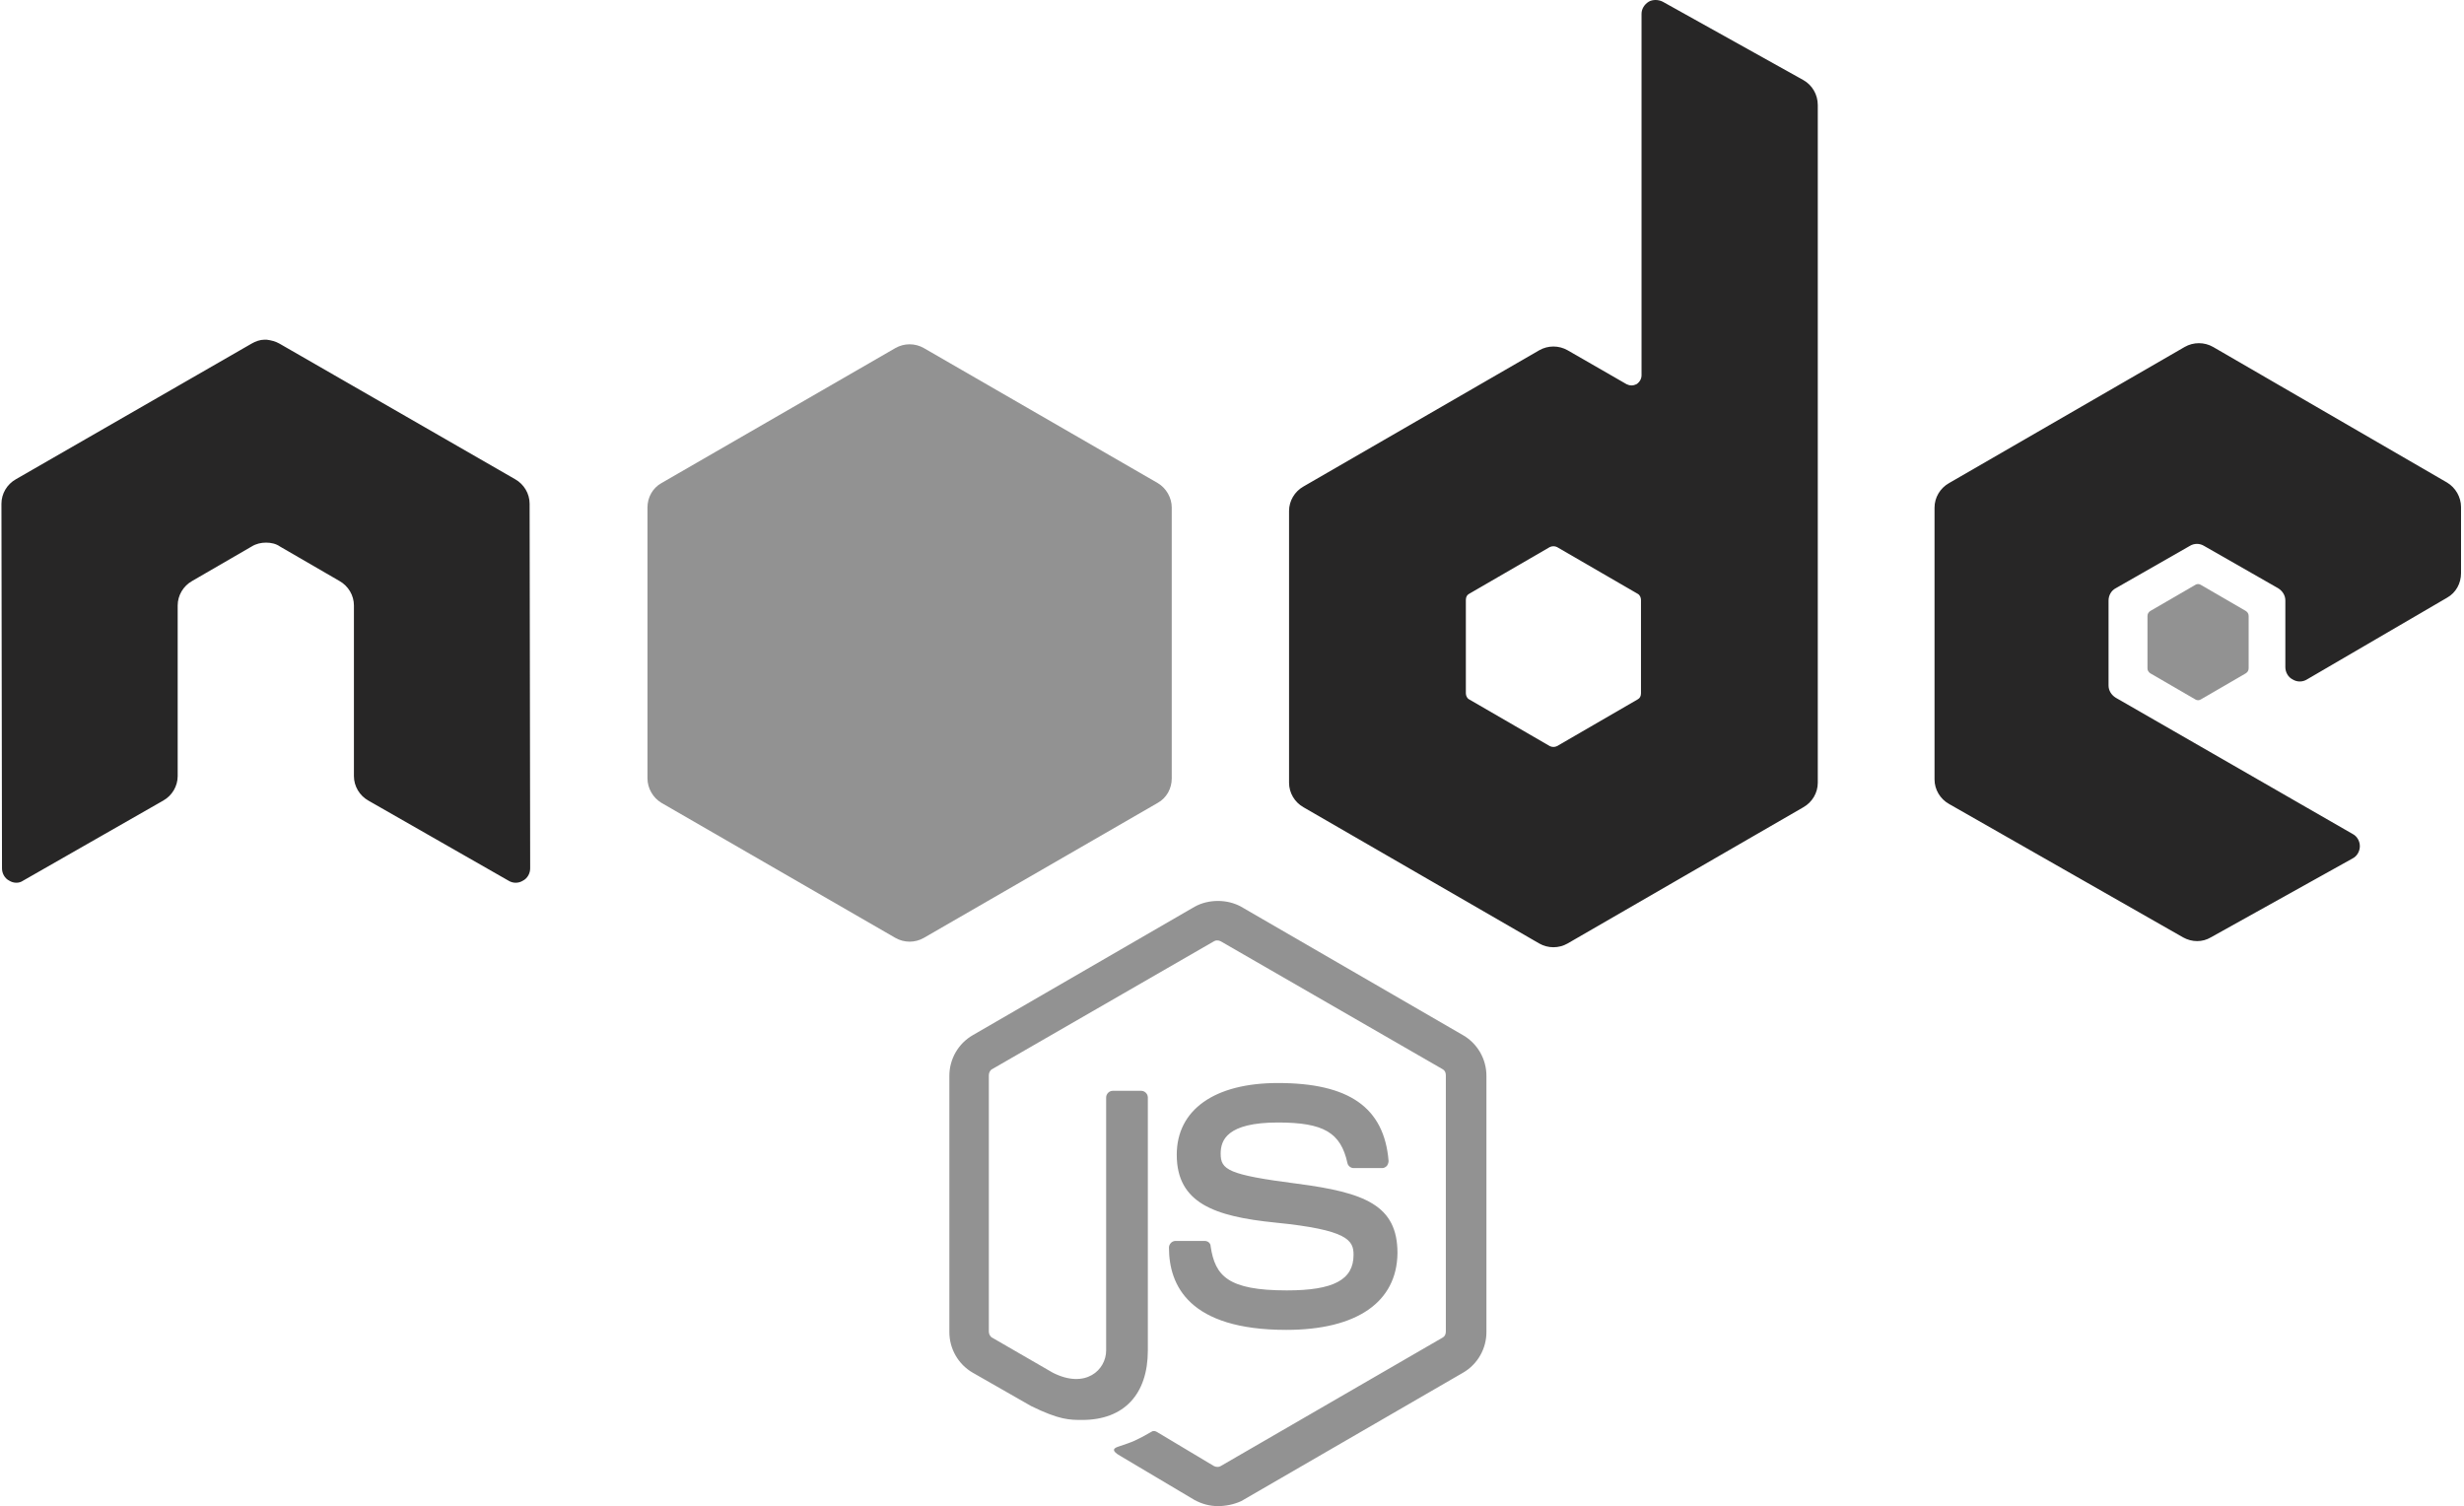 <svg width="818" height="500" viewBox="0 0 818 500" fill="none" xmlns="http://www.w3.org/2000/svg">
<path d="M404.316 500C401.548 500 398.964 499.262 396.564 497.97L372.017 483.39C368.325 481.358 370.171 480.621 371.279 480.252C376.262 478.591 377.185 478.22 382.353 475.269C382.907 474.899 383.646 475.084 384.199 475.453L403.026 486.711C403.763 487.08 404.686 487.08 405.239 486.711L478.883 444.076C479.621 443.707 479.991 442.967 479.991 442.046V356.96C479.991 356.035 479.621 355.299 478.883 354.928L405.239 312.478C404.501 312.107 403.578 312.107 403.026 312.478L329.382 354.928C328.644 355.297 328.273 356.22 328.273 356.958V442.044C328.273 442.784 328.644 443.705 329.382 444.076L349.5 455.703C360.39 461.24 367.218 454.78 367.218 448.32V364.341C367.218 363.234 368.141 362.126 369.433 362.126H378.846C379.954 362.126 381.061 363.049 381.061 364.341V448.32C381.061 462.901 373.124 471.392 359.282 471.392C355.037 471.392 351.715 471.392 342.301 466.777L322.922 455.703C318.123 452.936 315.17 447.766 315.17 442.23V357.143C315.17 351.607 318.123 346.437 322.922 343.67L396.564 301.034C401.179 298.45 407.455 298.45 412.069 301.034L485.712 343.67C490.51 346.437 493.465 351.607 493.465 357.143V442.23C493.465 447.766 490.51 452.936 485.712 455.703L412.069 498.339C409.669 499.447 406.9 500 404.316 500ZM427.018 441.492C394.72 441.492 388.075 426.726 388.075 414.176C388.075 413.067 388.998 411.961 390.29 411.961H399.887C400.994 411.961 401.917 412.699 401.917 413.807C403.394 423.588 407.639 428.387 427.204 428.387C442.707 428.387 449.353 424.88 449.353 416.574C449.353 411.776 447.506 408.27 423.328 405.87C403.209 403.839 390.659 399.41 390.659 383.353C390.659 368.402 403.211 359.542 424.251 359.542C447.875 359.542 459.504 367.664 460.981 385.381C460.981 385.937 460.796 386.489 460.427 387.043C460.056 387.412 459.504 387.781 458.95 387.781H449.352C448.429 387.781 447.506 387.043 447.322 386.12C445.107 375.97 439.385 372.647 424.251 372.647C407.27 372.647 405.239 378.554 405.239 382.982C405.239 388.335 407.639 389.996 430.525 392.949C453.228 395.903 463.934 400.148 463.934 416.02C463.748 432.263 450.46 441.492 427.018 441.492Z" fill="#272626" fill-opacity="0.5"/>
<path d="M175.82 167.222C175.82 163.9 173.974 160.76 171.021 159.099L92.763 114.065C91.47 113.326 89.994 112.957 88.519 112.772H87.779C86.303 112.772 84.826 113.326 83.534 114.065L5.277 159.099C2.322 160.76 0.478 163.898 0.478 167.222L0.663 288.299C0.663 289.959 1.586 291.62 3.062 292.36C4.539 293.283 6.383 293.283 7.677 292.36L54.189 265.781C57.141 264.121 58.987 260.983 58.987 257.661V200.997C58.987 197.676 60.832 194.538 63.786 192.877L83.534 181.433C85.012 180.51 86.672 180.139 88.333 180.139C89.994 180.139 91.655 180.51 92.948 181.433L112.697 192.877C115.651 194.538 117.495 197.674 117.495 200.997V257.661C117.495 260.983 119.341 264.121 122.294 265.781L168.806 292.36C169.524 292.812 170.356 293.052 171.205 293.052C172.054 293.052 172.886 292.812 173.605 292.36C175.082 291.62 176.005 289.959 176.005 288.299L175.82 167.222ZM551.973 0.555C550.498 -0.185 548.652 -0.185 547.358 0.555C545.882 1.478 544.959 2.953 544.959 4.614V124.586C544.959 125.693 544.407 126.799 543.299 127.539C542.192 128.091 541.083 128.091 539.977 127.539L520.412 116.28C518.978 115.463 517.356 115.034 515.705 115.034C514.055 115.034 512.433 115.463 510.998 116.28L432.741 161.5C429.788 163.161 427.942 166.299 427.942 169.62V259.874C427.942 263.196 429.788 266.336 432.741 267.996L510.998 313.216C512.433 314.033 514.055 314.462 515.705 314.462C517.356 314.462 518.978 314.033 520.412 313.216L598.67 267.996C601.623 266.336 603.469 263.198 603.469 259.874V34.885C603.469 31.378 601.623 28.241 598.67 26.579L551.973 0.555ZM544.776 230.16C544.776 231.083 544.407 231.82 543.667 232.189L516.906 247.693C516.532 247.875 516.121 247.97 515.705 247.97C515.289 247.97 514.879 247.875 514.505 247.693L487.743 232.189C487.004 231.82 486.635 230.897 486.635 230.16V199.151C486.635 198.228 487.004 197.49 487.743 197.122L514.505 181.617C514.879 181.434 515.289 181.34 515.705 181.34C516.121 181.34 516.532 181.434 516.906 181.617L543.667 197.122C544.407 197.489 544.776 198.414 544.776 199.151V230.16ZM812.401 198.414C815.356 196.753 817.016 193.615 817.016 190.291V168.328C817.016 165.007 815.17 161.869 812.401 160.208L734.698 115.173C733.263 114.357 731.641 113.927 729.991 113.927C728.34 113.927 726.718 114.357 725.284 115.173L647.026 160.391C644.072 162.052 642.227 165.19 642.227 168.512V258.768C642.227 262.089 644.073 265.227 647.026 266.888L724.729 311.185C727.684 312.845 731.191 312.845 733.96 311.185L781.024 284.978C782.501 284.239 783.424 282.578 783.424 280.917C783.424 279.257 782.501 277.596 781.024 276.856L702.398 231.637C700.92 230.714 699.997 229.238 699.997 227.577V199.338C699.997 197.677 700.92 196.016 702.398 195.277L726.944 181.249C727.663 180.797 728.495 180.557 729.344 180.557C730.193 180.557 731.025 180.797 731.743 181.249L756.292 195.277C757.769 196.2 758.691 197.676 758.691 199.338V221.486C758.691 223.147 759.614 224.808 761.091 225.546C761.809 225.998 762.641 226.238 763.49 226.238C764.339 226.238 765.171 225.998 765.89 225.546L812.401 198.414Z" fill="#272626"/>
<path d="M728.791 194.167C729.065 193.986 729.386 193.89 729.714 193.89C730.042 193.89 730.363 193.986 730.637 194.167L745.588 202.841C746.14 203.212 746.509 203.764 746.509 204.502V221.853C746.509 222.591 746.142 223.145 745.588 223.514L730.637 232.189C730.363 232.369 730.042 232.466 729.714 232.466C729.386 232.466 729.065 232.369 728.791 232.189L713.842 223.514C713.287 223.145 712.918 222.591 712.918 221.853V204.504C712.918 203.764 713.286 203.21 713.842 202.843L728.791 194.167Z" fill="#272626" fill-opacity="0.5"/>
<path d="M306.679 115.543C305.245 114.726 303.623 114.297 301.973 114.297C300.322 114.297 298.7 114.726 297.266 115.543L219.563 160.39C216.608 162.051 214.948 165.189 214.948 168.511V258.397C214.948 261.719 216.794 264.857 219.563 266.518L297.266 311.369C298.7 312.185 300.322 312.614 301.973 312.614C303.623 312.614 305.245 312.185 306.679 311.369L384.384 266.518C387.337 264.857 388.999 261.719 388.999 258.397V168.512C388.999 165.191 387.151 162.053 384.384 160.392L306.679 115.543Z" fill="#272626" fill-opacity="0.5"/>
</svg>
